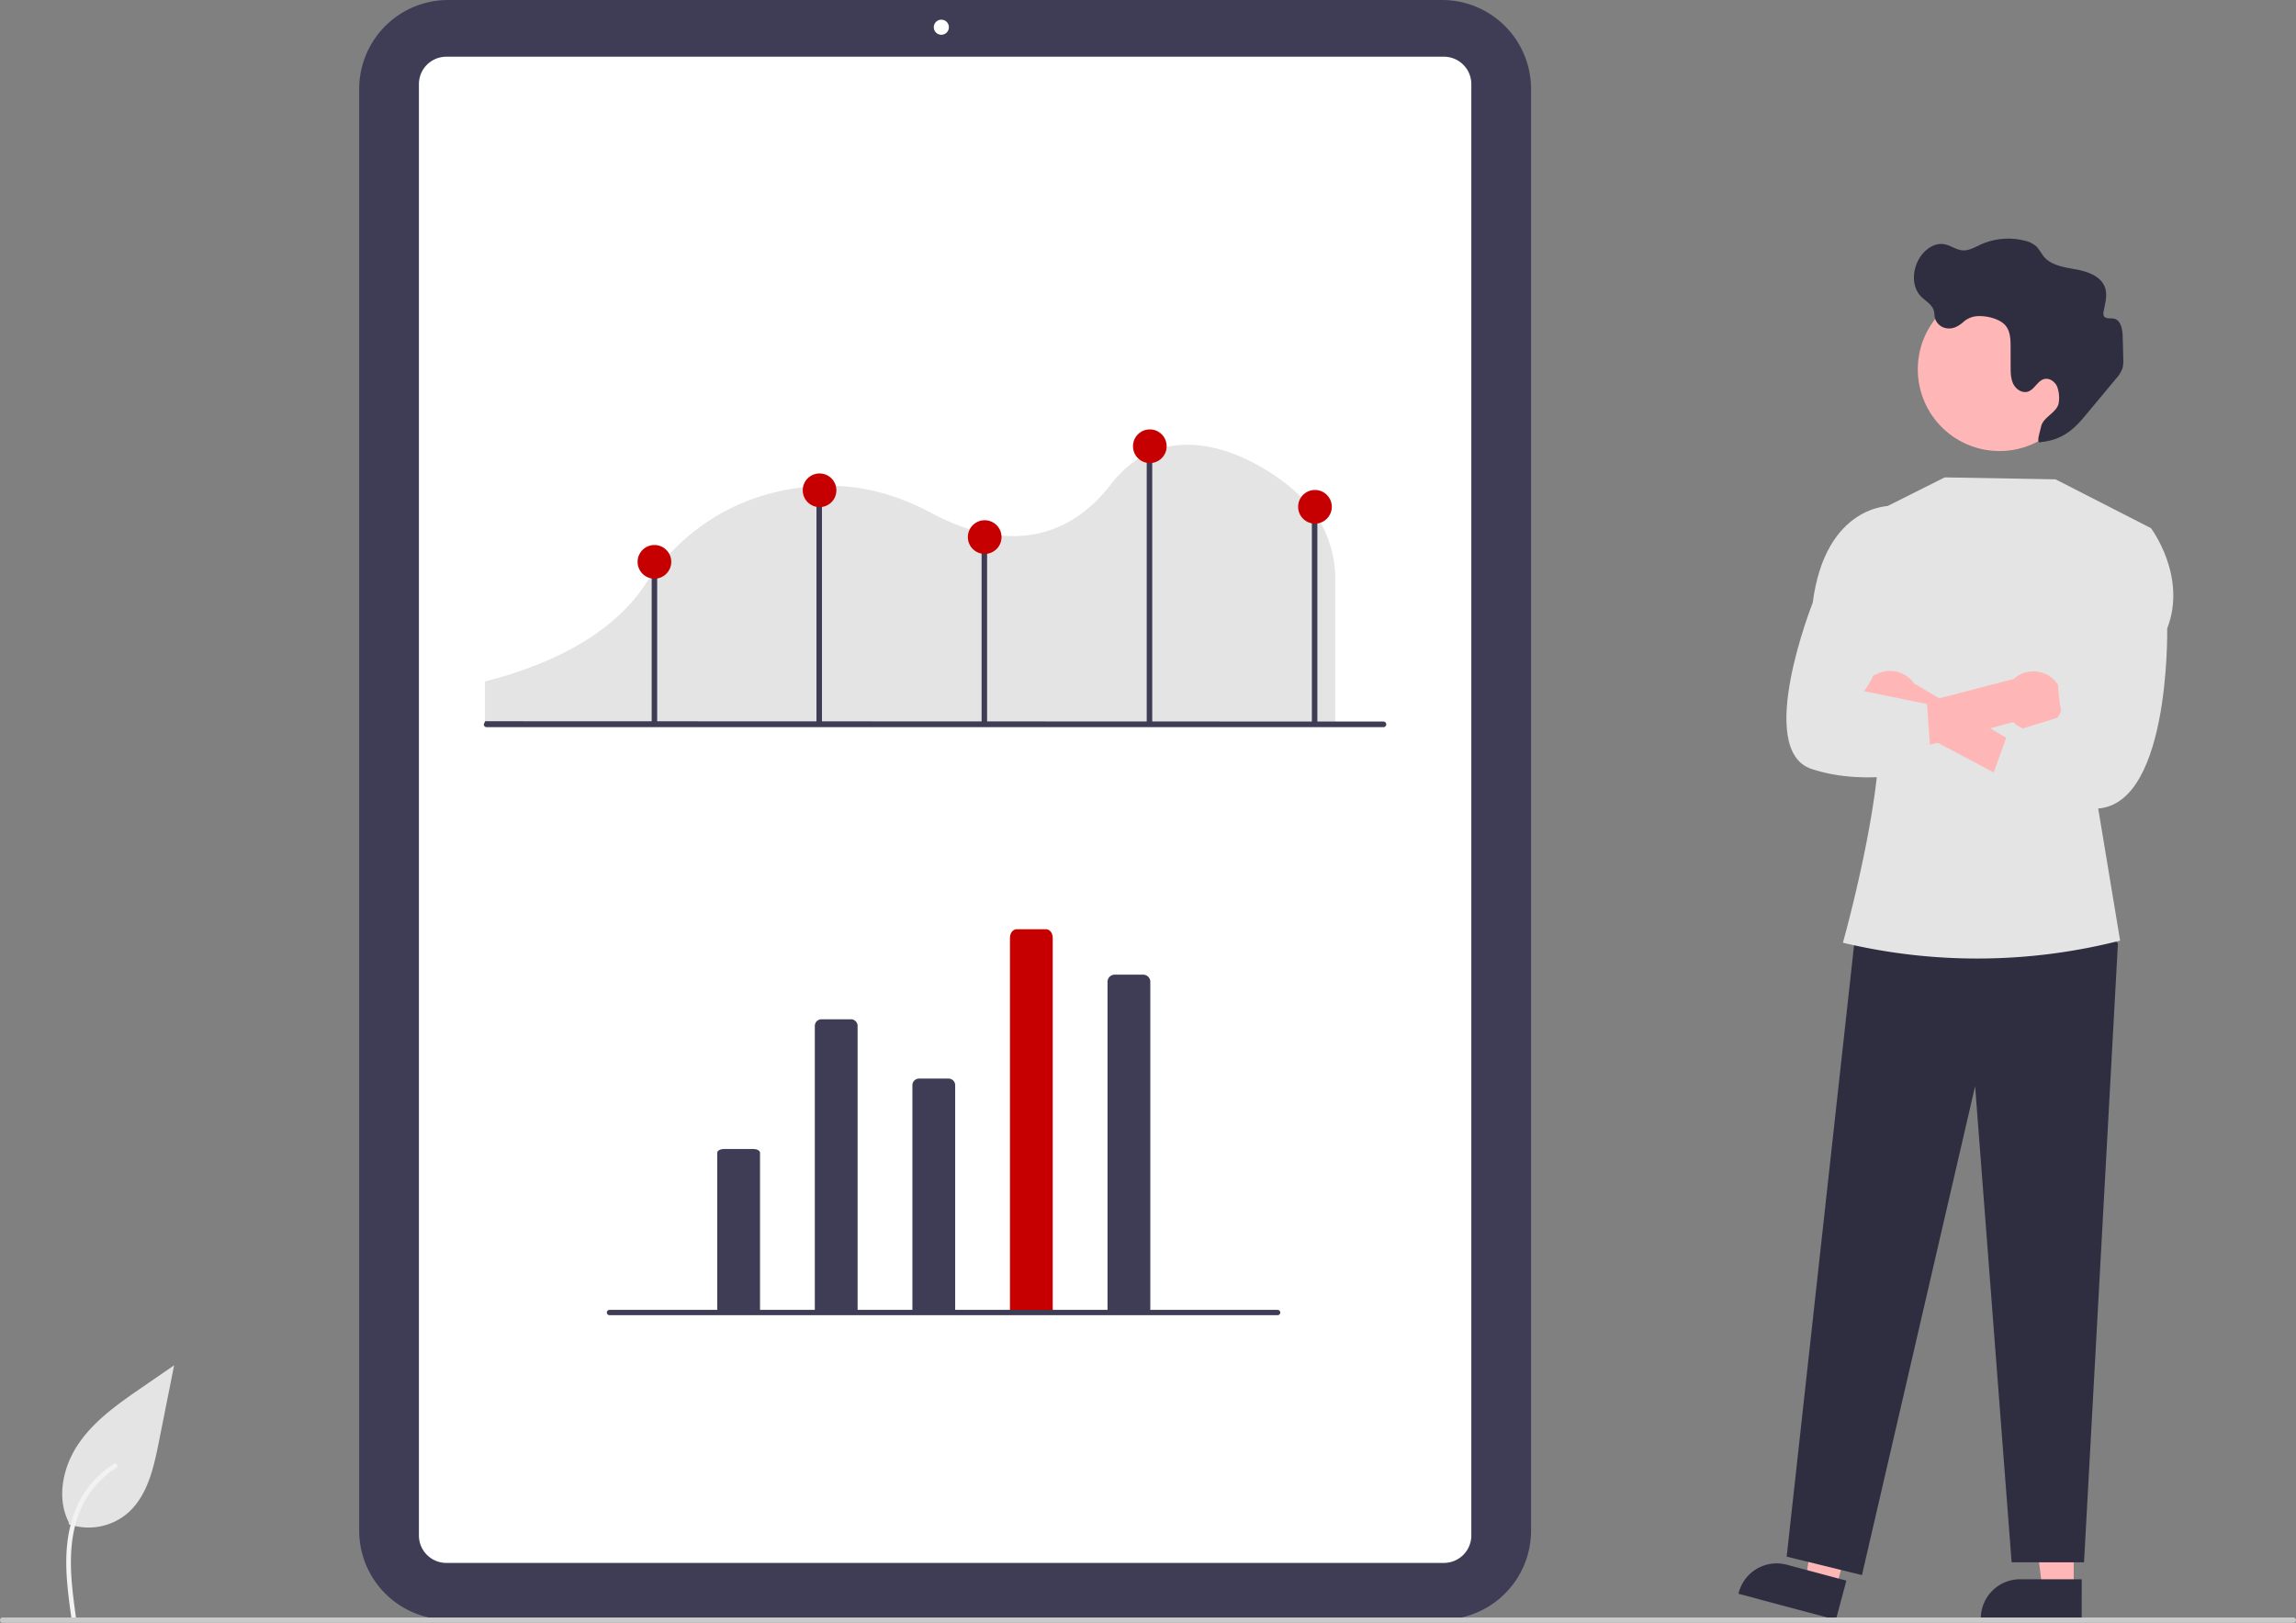 <svg id="f6d7826f-016e-40e3-825c-95ea7d087d9d" data-name="Layer 1" xmlns="http://www.w3.org/2000/svg" width="866" height="612" viewBox="0 0 866 612"><rect x="0" y="0" width="866" height="612" fill="#808080" stroke="none"/><path id="a435875b-2c1c-4448-a2d6-7c6fccbb74a3" data-name="Path 461" d="M192.87,718.803a22.728,22.728,0,0,0,21.947-3.866c7.687-6.452,10.1-17.081,12.058-26.924l5.8-29.112-12.143,8.362c-8.733,6.013-17.662,12.219-23.709,20.929s-8.686,20.6-3.828,30.024" transform="translate(-167 -144)" fill="#e4e4e4"/><path id="a4b268fa-75d0-4ac1-9d87-14bdca948464" data-name="Path 462" d="M193.908,754.049c-1.229-8.953-2.493-18.02-1.631-27.069.766-8.036,3.217-15.885,8.209-22.321a37.132,37.132,0,0,1,9.527-8.633c.953-.6,1.829.909.881,1.507a35.3,35.3,0,0,0-13.963,16.847c-3.04,7.732-3.528,16.161-3,24.374.317,4.967.988,9.9,1.665,14.83a.9.9,0,0,1-.61,1.074.878.878,0,0,1-1.074-.61Z" transform="translate(-167 -144)" fill="#f2f2f2"/><path d="M710.957,754.815H335.999a33.559,33.559,0,0,1-33.521-33.521V177.521A33.559,33.559,0,0,1,335.999,144H710.957a33.559,33.559,0,0,1,33.521,33.521V721.294A33.559,33.559,0,0,1,710.957,754.815Z" transform="translate(-167 -144)" fill="#3f3d56"/><path d="M711.617,733.428H335.339a10.345,10.345,0,0,1-10.333-10.333V175.72A10.345,10.345,0,0,1,335.339,165.387H711.617a10.345,10.345,0,0,1,10.333,10.333V723.095A10.345,10.345,0,0,1,711.617,733.428Z" transform="translate(-167 -144)" fill="#fff"/><circle cx="355.052" cy="10.266" r="2.852" fill="#fff"/><path d="M349.916,416.958H670.629V361.989a43.525,43.525,0,0,0-13.35-31.003l-.087-.085c-5.728-5.747-24.871-20.334-44.678-19.097-10.463.651-19.421,5.694-26.624,14.987-22.421,28.939-51.874,19.17-67.435,10.772-13.714-7.403-27.719-10.877-41.629-10.324-19.482.762-46.902,7.939-66.9,37.804-7.638,11.398-24.248,26.869-60.011,35.961Z" transform="translate(-167 -144)" fill="#e4e4e4" style="isolation:isolate"/><path d="M688.775,418.236H350.533a1.059,1.059,0,0,1-1.059-1.059L349.988,416l338.787.119a1.059,1.059,0,1,1,0,2.117Z" transform="translate(-167 -144)" fill="#3f3d56"/><rect x="245.796" y="211.893" width="2.076" height="60.853" fill="#3f3d56"/><rect x="307.953" y="183.473" width="2.076" height="89.274" fill="#3f3d56"/><rect x="370.237" y="202.158" width="2.076" height="70.589" fill="#3f3d56"/><rect x="432.521" y="167.901" width="2.076" height="104.845" fill="#3f3d56"/><rect x="494.806" y="191.777" width="2.076" height="80.97" fill="#3f3d56"/><circle cx="309.119" cy="184.904" r="6.351" fill="#c60000"/><circle cx="433.687" cy="168.294" r="6.351" fill="#c60000"/><circle cx="371.403" cy="202.551" r="6.351" fill="#c60000"/><circle cx="246.834" cy="211.893" r="6.351" fill="#c60000"/><circle cx="495.972" cy="191.132" r="6.351" fill="#c60000"/><path id="ba0cc859-1ca5-421a-9acf-7fb9aa3b4e23" data-name="Path 1495" d="M474.332,638.425V530.908a2.497,2.497,0,0,1,2.497-2.497h11.142a2.497,2.497,0,0,1,2.497,2.497h0V638.705Z" transform="translate(-167 -144)" fill="#3f3d56"/><path id="a524792d-c043-478e-a7da-ec48af772355" data-name="Path 1496" d="M511.133,638.762V553.271a2.497,2.497,0,0,1,2.497-2.497H524.772a2.497,2.497,0,0,1,2.497,2.497h0V638.578Z" transform="translate(-167 -144)" fill="#3f3d56"/><path id="fd6a765d-e5c4-40cb-8615-8d176b643a05" data-name="Path 1513" d="M584.734,638.381V514.461a2.708,2.708,0,0,1,2.497-2.878h11.142a2.708,2.708,0,0,1,2.497,2.878V638.705Z" transform="translate(-167 -144)" fill="#3f3d56"/><path id="bd64d803-c830-42f7-b93c-47122685f128" data-name="Path 1514" d="M437.532,638.549V578.723c0-.767,1.118-1.389,2.497-1.389h11.142c1.379,0,2.497.623,2.497,1.389v59.983Z" transform="translate(-167 -144)" fill="#3f3d56"/><path id="f4fc54bd-288c-4bcd-8f44-6b7e88ac2463" data-name="Path 1515" d="M547.933,638.339V497.712c0-1.804,1.118-3.266,2.497-3.266h11.142c1.379,0,2.497,1.462,2.497,3.266V638.705Z" transform="translate(-167 -144)" fill="#c60000"/><path d="M648.89,640h-252a1,1,0,0,1,0-2h252a1,1,0,0,1,0,2Z" transform="translate(-167 -144)" fill="#3f3d56"/><polygon points="782.156 599.448 770.355 599.447 764.741 553.928 782.159 553.928 782.156 599.448" fill="#ffb6b6"/><path d="M952.166,754.887l-38.052-.001v-.481a14.812,14.812,0,0,1,14.811-14.811h.001l23.241.001Z" transform="translate(-167 -144)" fill="#2f2e41"/><polygon points="692.503 599.058 681.102 596.01 687.436 550.585 704.262 555.084 692.503 599.058" fill="#ffb6b6"/><path d="M859.455,754.887,822.695,745.057l.124-.465a14.812,14.812,0,0,1,18.134-10.483l.001 0,22.452,6.004Z" transform="translate(-167 -144)" fill="#2f2e41"/><polygon points="788.946 344.346 798.831 355.83 786.047 589.206 758.739 589.206 744.971 409.632 702.284 594.023 673.895 587.06 699.708 352.86 788.946 344.346" fill="#2f2e41"/><path d="M873.307,337.676,900.497,324.038l41.813.735,35.982,18.412L957.819,445.426l8.843,53.309-0,0a218.06,218.06,0,0,1-104.284.858l-.274-.065s20.324-72.115,11.672-94.122Z" transform="translate(-167 -144)" fill="#e4e4e4"/><path d="M951.967,283.185a30.806,30.806,0,1,0,0,.228Q951.967,283.299,951.967,283.185Z" transform="translate(-167 -144)" fill="#ffb6b6"/><path d="M907.367,265.582A8.74,8.74,0,0,1,913.255,263.207c3.291-.107,8.223,1.062,10.321,3.737,1.687,2.15,1.767,5.109,1.774,7.842l.018,7.543c.005,2.232.032,4.558,1.046,6.546s3.341,3.498,5.467,2.82c2.522-.804,3.631-4.156,6.209-4.759,1.936-.453,3.924.962,4.77,2.761a11.974,11.974,0,0,1,.689,5.858c-.244,3.95-5.909,5.516-6.711,9.391-.464,2.241-2.088,6.713,0,5.776,9.626-.963,13.851-6.585,18.257-11.878l9.937-11.937a11.668,11.668,0,0,0,2.559-4.142,11.504,11.504,0,0,0,.263-3.302q-.081-4.45-.242-8.899c-.093-2.591-.746-5.86-3.283-6.392-1.32-.277-3.066.206-3.764-.948a2.619,2.619,0,0,1-.119-1.84c.56-2.961,1.505-6.059.531-8.91-1.47-4.301-6.531-6.066-11.004-6.877s-9.493-1.51-12.3-5.084a38.986,38.986,0,0,0-2.441-3.432,9.583,9.583,0,0,0-4.577-2.308,25.296,25.296,0,0,0-16.634,1.476c-2.163.987-4.336,2.317-6.71,2.166-2.465-.156-4.571-1.891-7.004-2.313-3.931-.682-7.689,2.263-9.626,5.751-2.4,4.322-2.621,10.24.77,13.837,1.692,1.795,4.216,3.027,4.918,5.392.286.962.22,1.999.473,2.97a5.362,5.362,0,0,0,4.321,3.738C903.567,268.183,905.601,267.081,907.367,265.582Z" transform="translate(-167 -144)" fill="#2f2e41"/><path d="M869.555,412.22a11.033,11.033,0,0,0,16.028,5.417l55.208,29.184,1.788-13.449-53.645-31.634A11.093,11.093,0,0,0,869.555,412.22Z" transform="translate(-167 -144)" fill="#ffb6b6"/><path d="M943.125,414.545a11.033,11.033,0,0,1-16.825,1.778l-60.256,16.398.525-17.075,59.941-15.569a11.093,11.093,0,0,1,16.615,14.468Z" transform="translate(-167 -144)" fill="#ffb6b6"/><path d="M966.542,343.921l11.749-.736s13.755,18.15,6.126,37.845c0,0,1.322,70.75-29.144,67.844s-40.092-2.906-40.092-2.906l9.145-25.509,20.458-6.316s-6.305-27.814,5.63-39.386Z" transform="translate(-167 -144)" fill="#e4e4e4"/><path d="M881.706,343.3l-1.661-8.512s-24.488-.575-29.33,36.532c0,0-22.021,55.535-.437,62.685s45.328,0,45.328,0L893.818,409.514l-23.75-4.847s12.269-15.873,5.588-29.64Z" transform="translate(-167 -144)" fill="#e4e4e4"/><path d="M1032,756H168a1,1,0,0,1,0-2h864a1,1,0,0,1,0,2Z" transform="translate(-167 -144)" fill="#cacaca"/></svg>
